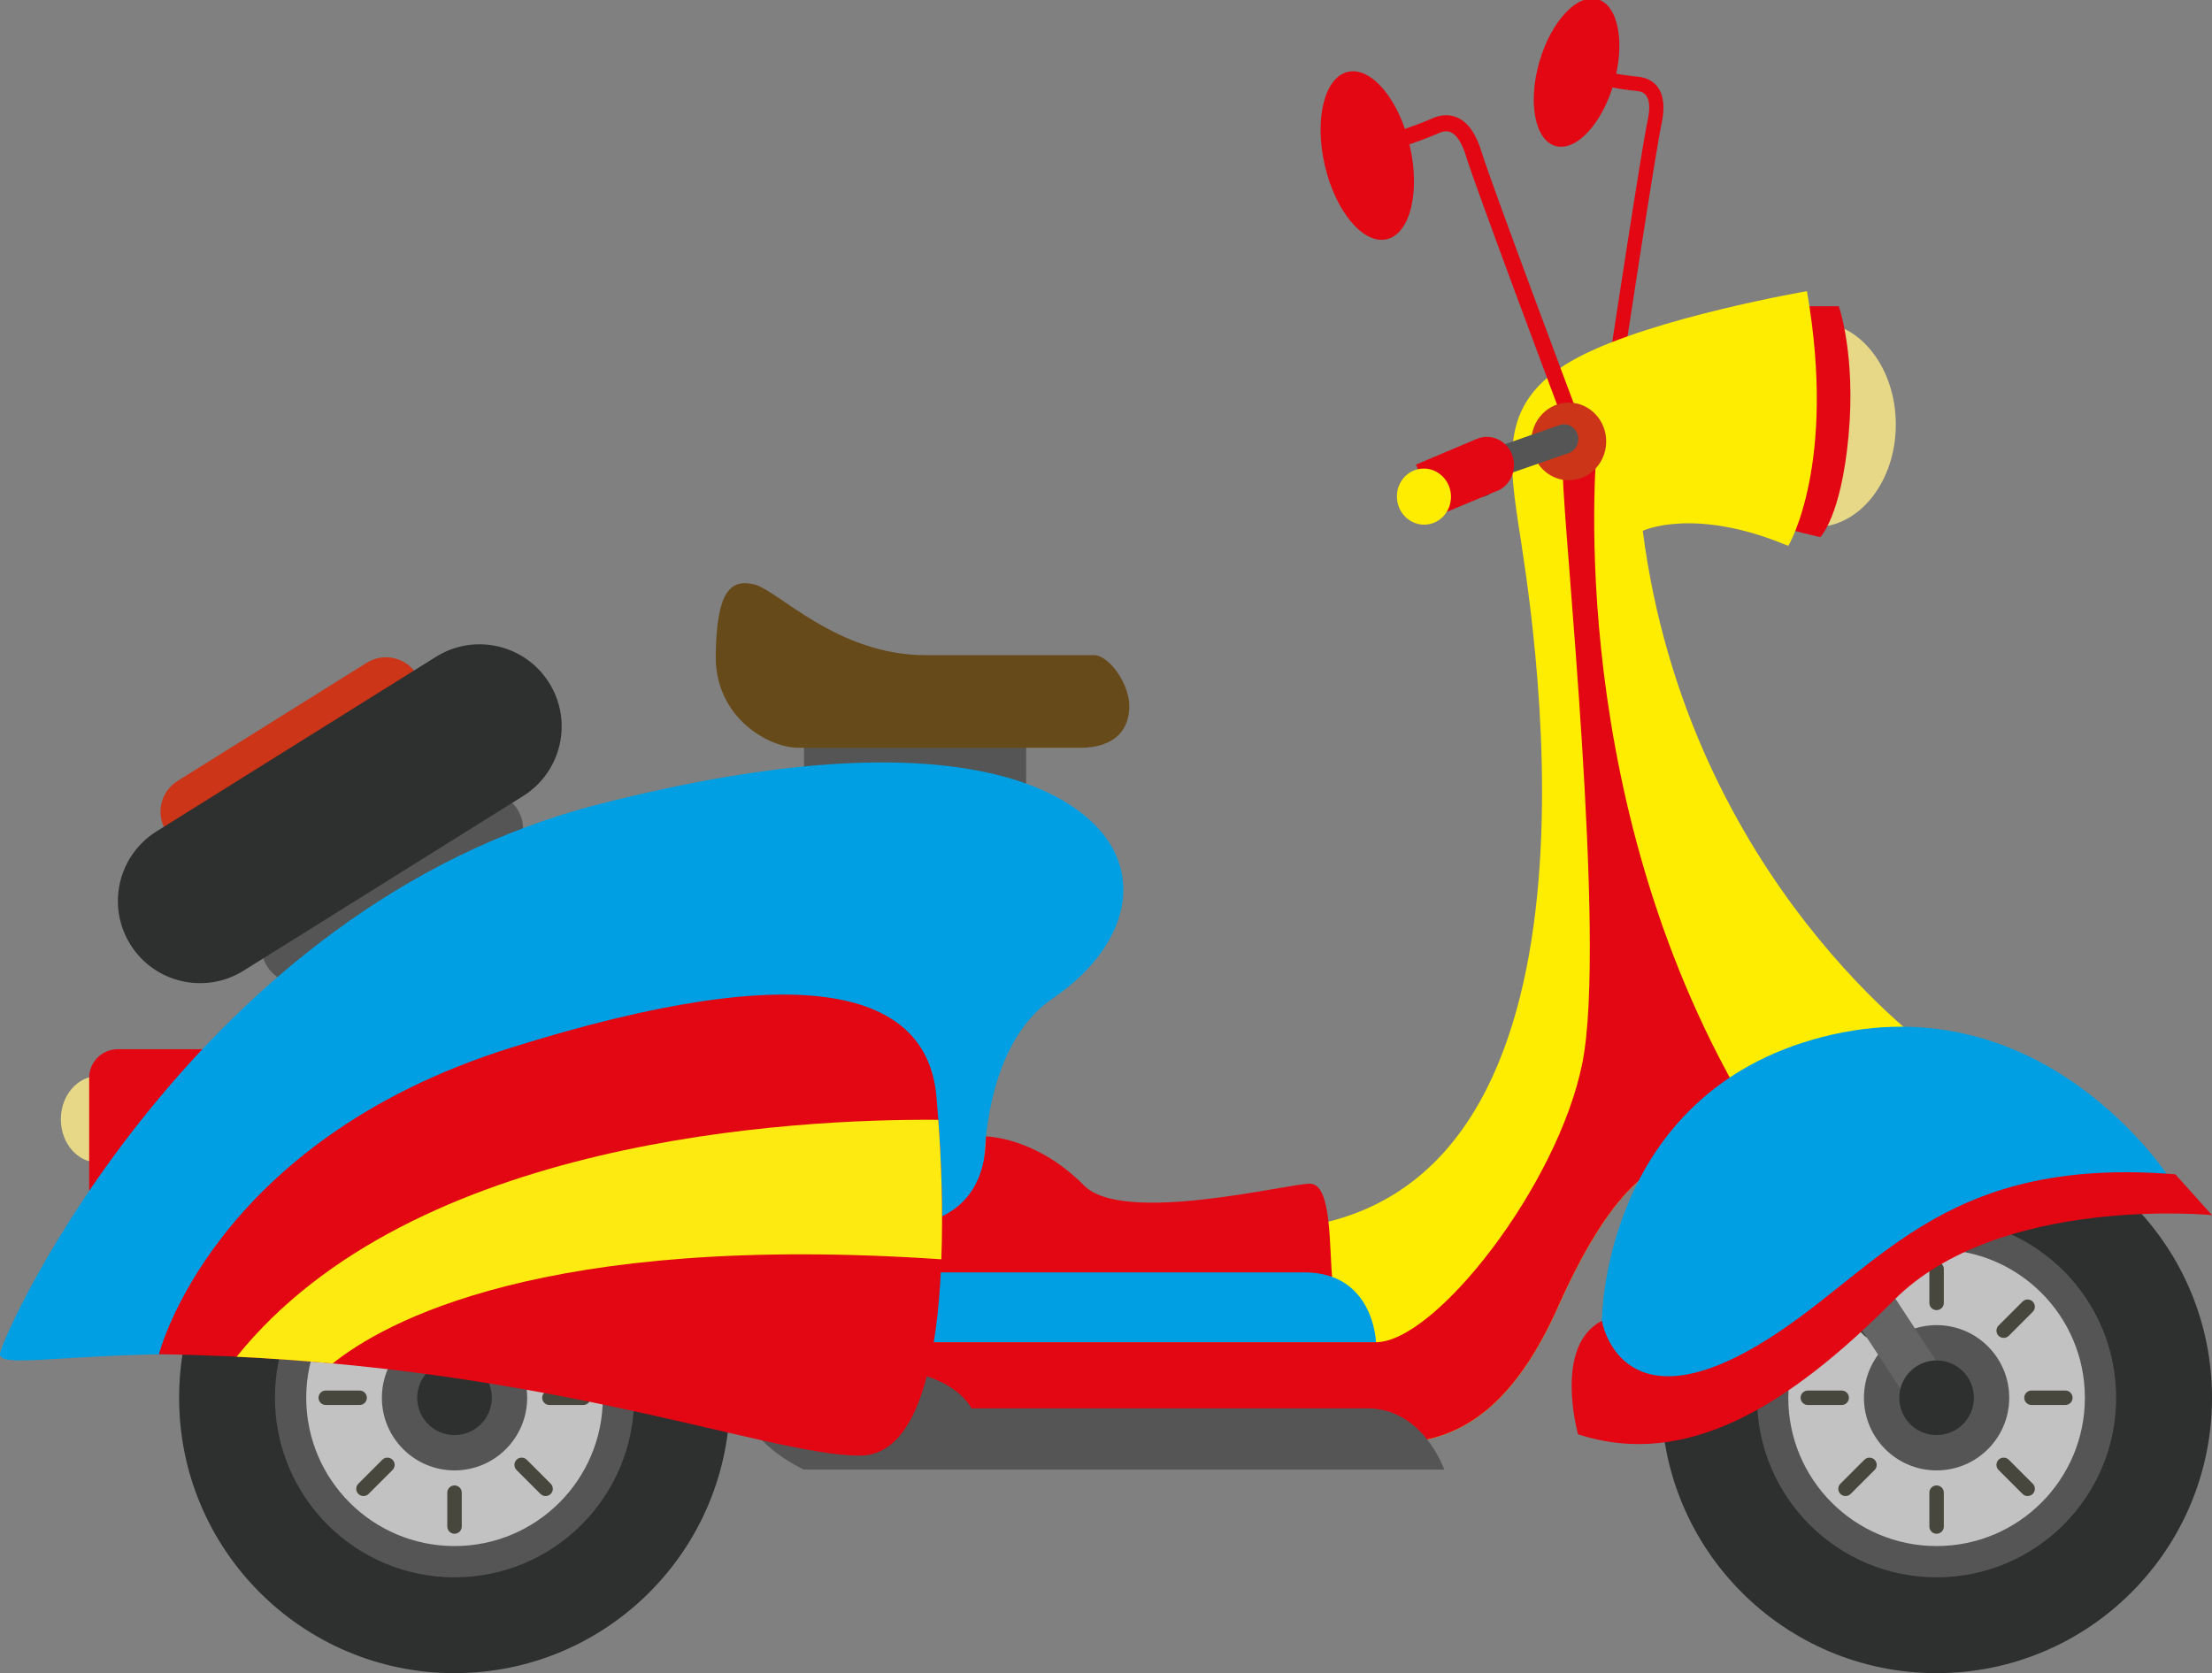 <?xml version="1.0" encoding="UTF-8" standalone="no"?>
<!-- Generator: Adobe Illustrator 17.0.0, SVG Export Plug-In . SVG Version: 6.00 Build 0)  -->

<svg
   xmlns:dc="http://purl.org/dc/elements/1.1/"
   xmlns:cc="http://creativecommons.org/ns#"
   xmlns:rdf="http://www.w3.org/1999/02/22-rdf-syntax-ns#"
   xmlns:svg="http://www.w3.org/2000/svg"
   xmlns="http://www.w3.org/2000/svg"
   xmlns:sodipodi="http://sodipodi.sourceforge.net/DTD/sodipodi-0.dtd"
   xmlns:inkscape="http://www.inkscape.org/namespaces/inkscape"
   version="1.1"
   id="Слой_1"
   x="0px"
   y="0px"
   width="143.95"
   height="108.894"
   viewBox="0 0 143.95 108.894"
   enable-background="new 0 0 1200 150"
   xml:space="preserve"
   sodipodi:docname="6.svg"
   inkscape:version="0.92.4 (5da689c313, 2019-01-14)"><rect x="0" y="0" width="143.95" height="108.894" fill="#808080" stroke="none"/><defs
   id="defs1167" /><sodipodi:namedview
   pagecolor="#ffffff"
   bordercolor="#666666"
   borderopacity="1"
   objecttolerance="10"
   gridtolerance="10"
   guidetolerance="10"
   inkscape:pageopacity="0"
   inkscape:pageshadow="2"
   inkscape:window-width="1920"
   inkscape:window-height="1017"
   id="namedview1165"
   showgrid="false"
   inkscape:zoom="0.94666667"
   inkscape:cx="-12.418468"
   inkscape:cy="-108.83249"
   inkscape:window-x="-8"
   inkscape:window-y="-8"
   inkscape:window-maximized="1"
   inkscape:current-layer="Слой_1"
   fit-margin-top="0"
   fit-margin-left="0"
   fit-margin-right="0"
   fit-margin-bottom="0" />







<g
   id="g1150"
   transform="translate(-902.639,-17.125)">
	<g
   id="g996">
		<circle
   cx="1028.666"
   cy="108.096"
   r="17.923"
   id="circle988"
   style="fill:#2e2f2f" />
		<circle
   cx="1028.666"
   cy="108.096"
   r="11.686"
   id="circle990"
   style="fill:#555555" />
		<circle
   cx="1028.666"
   cy="108.096"
   r="9.651"
   id="circle992"
   style="fill:#c3c2c2" />
		<circle
   cx="1028.666"
   cy="108.096"
   r="4.727"
   id="circle994"
   style="fill:#555555" />
	</g>
	<g
   id="g1026">
		<g
   id="g1010">
			<g
   id="g1002">
				<path
   d="m 1028.195,116.475 c 0,0.26 0.211,0.471 0.471,0.471 v 0 c 0.26,0 0.471,-0.211 0.471,-0.471 v -2.203 c 0,-0.26 -0.211,-0.471 -0.471,-0.471 v 0 c -0.26,0 -0.471,0.211 -0.471,0.471 z"
   id="path998"
   inkscape:connector-curvature="0"
   style="fill:#48473e" />
				<path
   d="m 1028.195,101.921 c 0,0.26 0.211,0.471 0.471,0.471 v 0 c 0.26,0 0.471,-0.211 0.471,-0.471 v -2.203 c 0,-0.26 -0.211,-0.471 -0.471,-0.471 v 0 c -0.26,0 -0.471,0.211 -0.471,0.471 z"
   id="path1000"
   inkscape:connector-curvature="0"
   style="fill:#48473e" />
			</g>
			<g
   id="g1008">
				<path
   d="m 1020.287,107.625 c -0.26,0 -0.471,0.211 -0.471,0.471 v 0 c 0,0.26 0.211,0.471 0.471,0.471 h 2.203 c 0.26,0 0.471,-0.211 0.471,-0.471 v 0 c 0,-0.26 -0.211,-0.471 -0.471,-0.471 z"
   id="path1004"
   inkscape:connector-curvature="0"
   style="fill:#48473e" />
				<path
   d="m 1034.842,107.625 c -0.26,0 -0.471,0.211 -0.471,0.471 v 0 c 0,0.26 0.211,0.471 0.471,0.471 h 2.203 c 0.26,0 0.471,-0.211 0.471,-0.471 v 0 c 0,-0.26 -0.211,-0.471 -0.471,-0.471 z"
   id="path1006"
   inkscape:connector-curvature="0"
   style="fill:#48473e" />
			</g>
		</g>
		<g
   id="g1024">
			<g
   id="g1016">
				<path
   d="m 1022.408,113.688 c -0.184,0.184 -0.184,0.482 0,0.666 v 0 c 0.184,0.184 0.482,0.184 0.666,0 l 1.558,-1.558 c 0.184,-0.184 0.184,-0.482 0,-0.666 v 0 c -0.184,-0.184 -0.482,-0.184 -0.666,0 z"
   id="path1012"
   inkscape:connector-curvature="0"
   style="fill:#48473e" />
				<path
   d="m 1032.7,103.396 c -0.184,0.184 -0.184,0.482 0,0.666 v 0 c 0.184,0.184 0.482,0.184 0.666,0 l 1.558,-1.558 c 0.184,-0.184 0.184,-0.482 0,-0.666 v 0 c -0.184,-0.184 -0.482,-0.184 -0.666,0 z"
   id="path1014"
   inkscape:connector-curvature="0"
   style="fill:#48473e" />
			</g>
			<g
   id="g1022">
				<path
   d="m 1023.074,101.838 c -0.184,-0.184 -0.482,-0.184 -0.666,0 v 0 c -0.184,0.184 -0.184,0.482 0,0.666 l 1.558,1.558 c 0.184,0.184 0.482,0.184 0.666,0 v 0 c 0.184,-0.184 0.184,-0.482 0,-0.666 z"
   id="path1018"
   inkscape:connector-curvature="0"
   style="fill:#48473e" />
				<path
   d="m 1033.366,112.13 c -0.184,-0.184 -0.482,-0.184 -0.666,0 v 0 c -0.184,0.184 -0.184,0.482 0,0.666 l 1.558,1.558 c 0.184,0.184 0.482,0.184 0.666,0 v 0 c 0.184,-0.184 0.184,-0.482 0,-0.666 z"
   id="path1020"
   inkscape:connector-curvature="0"
   style="fill:#48473e" />
			</g>
		</g>
	</g>
	<g
   id="g1036">
		<g
   id="g1030">
			
				<ellipse
   transform="matrix(0.961,0.277,-0.277,0.961,45.423,-277.621)"
   cx="1005.084"
   cy="21.92"
   rx="2.521"
   ry="4.968"
   id="ellipse1028"
   style="fill:#e30613" />
		</g>
		<g
   id="g1034">
			<path
   d="m 1007.365,40.661 c 0.086,-0.57 2.118,-13.977 2.489,-15.656 0.172,-0.778 0.142,-1.353 -0.086,-1.662 -0.131,-0.178 -0.341,-0.277 -0.64,-0.301 -1.007,-0.083 -3.373,-0.539 -3.473,-0.558 l 0.176,-0.913 c 0.024,0.005 2.416,0.466 3.374,0.545 0.567,0.046 1.02,0.281 1.311,0.676 0.398,0.539 0.48,1.352 0.246,2.415 -0.365,1.648 -2.457,15.455 -2.478,15.594 z"
   id="path1032"
   inkscape:connector-curvature="0"
   style="fill:#e30613" />
		</g>
	</g>
	<g
   id="g1080">
		<g
   id="g1046">
			<circle
   cx="932.218"
   cy="108.096"
   r="17.923"
   id="circle1038"
   style="fill:#2e2f2f" />
			<circle
   cx="932.218"
   cy="108.096"
   r="11.686"
   id="circle1040"
   style="fill:#555555" />
			<circle
   cx="932.218"
   cy="108.096"
   r="9.651"
   id="circle1042"
   style="fill:#c3c2c2" />
			<circle
   cx="932.218"
   cy="108.096"
   r="4.727"
   id="circle1044"
   style="fill:#555555" />
		</g>
		<circle
   cx="932.218"
   cy="108.096"
   r="2.429"
   id="circle1048"
   style="fill:#2e2f2f" />
		<g
   id="g1078">
			<g
   id="g1062">
				<g
   id="g1054">
					<path
   d="m 931.747,116.475 c 0,0.26 0.211,0.471 0.471,0.471 v 0 c 0.26,0 0.471,-0.211 0.471,-0.471 v -2.203 c 0,-0.26 -0.211,-0.471 -0.471,-0.471 v 0 c -0.26,0 -0.471,0.211 -0.471,0.471 z"
   id="path1050"
   inkscape:connector-curvature="0"
   style="fill:#48473e" />
					<path
   d="m 931.747,101.921 c 0,0.26 0.211,0.471 0.471,0.471 v 0 c 0.26,0 0.471,-0.211 0.471,-0.471 v -2.203 c 0,-0.26 -0.211,-0.471 -0.471,-0.471 v 0 c -0.26,0 -0.471,0.211 -0.471,0.471 z"
   id="path1052"
   inkscape:connector-curvature="0"
   style="fill:#48473e" />
				</g>
				<g
   id="g1060">
					<path
   d="m 923.839,107.625 c -0.26,0 -0.471,0.211 -0.471,0.471 v 0 c 0,0.26 0.211,0.471 0.471,0.471 h 2.203 c 0.26,0 0.471,-0.211 0.471,-0.471 v 0 c 0,-0.26 -0.211,-0.471 -0.471,-0.471 z"
   id="path1056"
   inkscape:connector-curvature="0"
   style="fill:#48473e" />
					<path
   d="m 938.394,107.625 c -0.26,0 -0.471,0.211 -0.471,0.471 v 0 c 0,0.26 0.211,0.471 0.471,0.471 h 2.203 c 0.26,0 0.471,-0.211 0.471,-0.471 v 0 c 0,-0.26 -0.211,-0.471 -0.471,-0.471 z"
   id="path1058"
   inkscape:connector-curvature="0"
   style="fill:#48473e" />
				</g>
			</g>
			<g
   id="g1076">
				<g
   id="g1068">
					<path
   d="m 925.96,113.688 c -0.184,0.184 -0.184,0.482 0,0.666 v 0 c 0.184,0.184 0.482,0.184 0.666,0 l 1.558,-1.558 c 0.184,-0.184 0.184,-0.482 0,-0.666 v 0 c -0.184,-0.184 -0.482,-0.184 -0.666,0 z"
   id="path1064"
   inkscape:connector-curvature="0"
   style="fill:#48473e" />
					<path
   d="m 936.252,103.396 c -0.184,0.184 -0.184,0.482 0,0.666 v 0 c 0.184,0.184 0.482,0.184 0.666,0 l 1.558,-1.558 c 0.184,-0.184 0.184,-0.482 0,-0.666 v 0 c -0.184,-0.184 -0.482,-0.184 -0.666,0 z"
   id="path1066"
   inkscape:connector-curvature="0"
   style="fill:#48473e" />
				</g>
				<g
   id="g1074">
					<path
   d="m 926.627,101.838 c -0.184,-0.184 -0.482,-0.184 -0.666,0 v 0 c -0.184,0.184 -0.184,0.482 0,0.666 l 1.558,1.558 c 0.184,0.184 0.482,0.184 0.666,0 v 0 c 0.184,-0.184 0.184,-0.482 0,-0.666 z"
   id="path1070"
   inkscape:connector-curvature="0"
   style="fill:#48473e" />
					<path
   d="m 936.919,112.13 c -0.184,-0.184 -0.482,-0.184 -0.666,0 v 0 c -0.184,0.184 -0.184,0.482 0,0.666 l 1.558,1.558 c 0.184,0.184 0.482,0.184 0.666,0 v 0 c 0.184,-0.184 0.184,-0.482 0,-0.666 z"
   id="path1072"
   inkscape:connector-curvature="0"
   style="fill:#48473e" />
				</g>
			</g>
		</g>
	</g>
	<ellipse
   cx="1020.787"
   cy="44.752"
   rx="5.225"
   ry="6.673"
   id="ellipse1082"
   style="fill:#e7d888" />
	<path
   d="m 1019.13,37.054 c 0.146,0 3.172,0 3.172,0 0,0 1.123,3.172 0.634,8.444 -0.488,5.271 -1.842,6.589 -1.842,6.589 l -2.697,-0.662 z"
   id="path1084"
   inkscape:connector-curvature="0"
   style="fill:#e30613" />
	<ellipse
   cx="909.025"
   cy="89.973"
   rx="2.426"
   ry="2.814"
   id="ellipse1086"
   style="fill:#e7d888" />
	<path
   d="m 908.442,94.496 c 0,1.027 0.832,1.859 1.859,1.859 h 5.947 c 1.027,0 1.859,-0.832 1.859,-1.859 v -7.224 c 0,-1.027 -0.832,-1.859 -1.859,-1.859 h -5.947 c -1.027,0 -1.859,0.832 -1.859,1.859 z"
   id="path1088"
   inkscape:connector-curvature="0"
   style="fill:#e30613" />
	<path
   d="m 982.035,111.11 c 0,0 6.633,0 10.15,0 3.517,0 8.026,-0.368 11.833,-8.903 3.807,-8.535 6.755,-9.763 9.088,-9.763 l 15.56,-6.754 c 0,0 -16.174,-11.176 -19.121,-34.018 0,0 3.345,-1.597 9.471,0.982 0,0 3.179,-5.281 1.214,-16.579 0,0 -9.984,1.719 -14.878,4.298 -4.894,2.579 -4.648,5.895 -3.911,10.807 0.737,4.912 7.246,41.866 -13.386,45.679 h -28.737 v 12.684 z"
   id="path1090"
   inkscape:connector-curvature="0"
   style="fill:#ffed00" />
	<path
   d="m 1005.615,86.303 c 1.597,-7.983 -1.264,-34.992 -1.264,-38.252 0,-1.386 2.228,-2.104 2.228,-2.104 0,0 -2.315,21.812 8.984,41.953 0,0 -0.296,1.647 -1.144,3.974 l -1.312,0.57 c -2.333,0 -5.281,1.228 -9.088,9.763 -3.807,8.535 -8.317,8.903 -11.833,8.903 -3.516,0 -10.15,0 -10.15,0 l -15.776,-1.088 c -3.032,-1.724 -5.447,-2.964 -6.944,-2.964 v -2.579 h 32.869 c 3.851,0 11.833,-10.193 13.43,-18.176 z"
   id="path1092"
   inkscape:connector-curvature="0"
   style="fill:#e30613" />
	<path
   d="m 913.444,71.201 c 0.69,1.105 2.146,1.441 3.251,0.751 l 12.309,-7.69 c 1.105,-0.69 1.441,-2.146 0.751,-3.251 v 0 c -0.69,-1.105 -2.146,-1.441 -3.251,-0.751 l -12.309,7.69 c -1.106,0.69 -1.442,2.146 -0.751,3.251 z"
   id="path1094"
   inkscape:connector-curvature="0"
   style="fill:#cc3517" />
	<path
   d="m 920.012,80.004 c 0.69,1.105 2.146,1.441 3.251,0.751 l 12.309,-7.69 c 1.105,-0.69 1.441,-2.146 0.751,-3.251 v 0 c -0.69,-1.105 -2.146,-1.441 -3.251,-0.751 l -12.309,7.69 c -1.105,0.69 -1.441,2.146 -0.751,3.251 z"
   id="path1096"
   inkscape:connector-curvature="0"
   style="fill:#555555" />
	<path
   d="m 911.124,78.599 c 1.564,2.504 4.862,3.265 7.365,1.701 l 18.188,-11.363 c 2.504,-1.564 3.265,-4.862 1.701,-7.365 v 0 c -1.564,-2.504 -4.862,-3.265 -7.365,-1.701 l -18.188,11.363 c -2.504,1.564 -3.265,4.862 -1.701,7.365 z"
   id="path1098"
   inkscape:connector-curvature="0"
   style="fill:#2e2f2f" />
	<rect
   x="954.962"
   y="64.529"
   width="14.456"
   height="4.415"
   id="rect1100"
   style="fill:#555555" />
	<path
   d="m 1027.19,108.847 c 0.292,0.445 0.843,0.599 1.231,0.344 l 1.054,-0.691 c 0.388,-0.254 0.466,-0.821 0.175,-1.266 l -8.314,-12.681 c -0.292,-0.445 -0.842,-0.599 -1.231,-0.344 l -1.054,0.691 c -0.388,0.254 -0.466,0.821 -0.175,1.266 z"
   id="path1102"
   inkscape:connector-curvature="0"
   style="fill:#646464" />
	<circle
   cx="1028.666"
   cy="108.096"
   r="2.429"
   id="circle1104"
   style="fill:#2e2f2f" />
	<path
   d="M 996.625,112.768 H 954.94 c 0,0 -3.438,-1.63 -3.539,-3.539 l 9.82,-2.911 c 0,0 3.368,0.29 4.642,2.466 0,0 23.027,0 25.757,0 3.64,-0.001 5.005,3.984 5.005,3.984 z"
   id="path1106"
   inkscape:connector-curvature="0"
   style="fill:#555555" />
	<path
   d="m 952.381,110.323 c -0.197,0.402 -12.186,-3.855 -28.849,-4.85 -14.524,-0.867 -21.015,0.995 -20.891,-0.249 0.124,-1.243 12.733,-29.065 38.997,-35.763 23.775,-6.063 31.51,-0.548 33.375,2.81 1.865,3.357 0,7.212 -3.855,9.824 -3.855,2.612 -5.347,9.078 -4.104,18.031 0,0 -11.44,3.607 -14.673,10.197 z"
   id="path1108"
   inkscape:connector-curvature="0"
   style="fill:#009fe3" />
	<path
   d="m 989.36,100.549 h -27.957 v -3.69 c 0,0 5.396,0.182 5.396,-5.767 0,0 3.228,-0.001 6.393,3.194 2.549,2.573 13.22,-0.123 14.694,-0.123 1.474,0 1.229,4.298 1.474,6.386 z"
   id="path1110"
   inkscape:connector-curvature="0"
   style="fill:#e30613" />
	<path
   d="m 992.185,104.479 c 0,0 -0.123,-4.544 -4.667,-4.544 -4.544,0 -28.203,0 -28.203,0 v 4.544 z"
   id="path1112"
   inkscape:connector-curvature="0"
   style="fill:#009fe3" />
	<path
   d="m 912.983,105.263 c 0,0 3.461,-13.842 22.86,-19.935 19.399,-6.093 27.108,-3.606 27.73,3.109 0.622,6.715 1.244,23.424 -4.974,23.424 -6.218,0 -21.189,-6.249 -45.616,-6.598 z"
   id="path1114"
   inkscape:connector-curvature="0"
   style="fill:#e30613" />
	<path
   d="m 963.701,90.005 c 0.184,2.506 0.32,5.803 0.198,9.08 -25.952,-1.767 -36.342,4.152 -39.61,6.78 -2.001,-0.184 -4.085,-0.333 -6.252,-0.439 11.434,-14.242 36.256,-15.488 45.664,-15.421 z"
   id="path1116"
   inkscape:connector-curvature="0"
   style="fill:#fcea10" />
	<path
   d="m 972.926,65.793 c 0,0 -16.391,0 -18.327,0 -1.936,0 -5.444,-1.959 -5.383,-6.027 0.06,-4.068 0.907,-4.975 2.48,-4.612 1.573,0.363 5.383,4.612 11.19,4.612 5.807,0 9.254,0 10.948,0 0.976,0 2.298,1.86 2.298,3.311 -10e-4,1.452 -0.847,2.716 -3.206,2.716 z"
   id="path1118"
   inkscape:connector-curvature="0"
   style="fill:#674a19" />
	<path
   d="m 1043.953,93.976 c 0,0 -8.209,-13.082 -22.703,-9.365 -14.364,3.684 -14.364,18.476 -14.364,18.476 0,0 1.032,4.81 1.161,4.953 0.129,0.143 4.108,0.742 4.108,0.742 0,0 11.584,-7.906 16.511,-10.393 z"
   id="path1120"
   inkscape:connector-curvature="0"
   style="fill:#009fe3" />
	<path
   d="m 1046.588,96.208 c 0,0 -13.868,-1.346 -20.711,5.546 -6.842,6.891 -13.523,11.014 -20.544,8.717 0,0 -1.626,-5.753 1.552,-7.383 0,0 1.131,6.894 10.094,1.622 7.789,-4.582 11.686,-12.415 27.224,-11.158 z"
   id="path1122"
   inkscape:connector-curvature="0"
   style="fill:#e30613" />
	<g
   id="g1132">
		<g
   id="g1126">
			
				<ellipse
   transform="matrix(0.974,-0.226,0.226,0.974,19.647,225.159)"
   cx="991.674"
   cy="26.907"
   rx="2.838"
   ry="5.592"
   id="ellipse1124"
   style="fill:#e30613" />
		</g>
		<g
   id="g1130">
			<path
   d="m 1004.197,44.075 c -0.228,-0.607 -5.586,-14.899 -6.142,-16.752 -0.258,-0.859 -0.602,-1.408 -0.996,-1.587 -0.227,-0.103 -0.487,-0.085 -0.794,0.055 -1.036,0.471 -3.611,1.321 -3.72,1.356 l -0.328,-0.994 c 0.026,-0.009 2.63,-0.868 3.615,-1.315 0.582,-0.265 1.156,-0.284 1.659,-0.055 0.687,0.312 1.214,1.065 1.566,2.239 0.546,1.82 6.063,16.538 6.119,16.686 z"
   id="path1128"
   inkscape:connector-curvature="0"
   style="fill:#e30613" />
		</g>
	</g>
	<g
   id="g1148">
		<ellipse
   cx="1004.729"
   cy="45.854"
   rx="2.436"
   ry="2.527"
   id="ellipse1134"
   style="fill:#cc3517" />
		<g
   id="g1140">
			<path
   d="m 1005.346,45.618 c -0.047,-0.529 -0.499,-0.922 -1.008,-0.876 -0.103,0.009 -0.198,0.039 -0.287,0.08 v -0.003 l -5.447,1.906 0.72,1.759 5.366,-1.86 c 0.06,-0.018 0.117,-0.042 0.171,-0.071 v -10e-4 0 c 0.317,-0.176 0.52,-0.537 0.485,-0.934 z"
   id="path1136"
   inkscape:connector-curvature="0"
   style="fill:#555555" />
			
				<ellipse
   transform="matrix(0.996,-0.088,0.088,0.996,-0.297,88.514)"
   stroke-miterlimit="10"
   cx="998.93"
   cy="47.608"
   rx="0.927"
   ry="0.962"
   id="ellipse1138"
   style="fill:#ffffff;stroke:#1e1e1c;stroke-miterlimit:10" />
		</g>
		<g
   id="g1146">
			<path
   d="m 1001.16,47.227 c -0.089,-1.005 -0.947,-1.75 -1.915,-1.664 -0.195,0.017 -0.376,0.074 -0.546,0.151 l -0.003,-0.006 -3.911,1.657 1.367,3.34 3.759,-1.569 c 0.113,-0.034 0.222,-0.08 0.324,-0.135 V 49 49 c 0.604,-0.333 0.989,-1.019 0.922,-1.773 z"
   id="path1142"
   inkscape:connector-curvature="0"
   style="fill:#e30613" />
			
				<ellipse
   transform="matrix(0.996,-0.088,0.088,0.996,-0.438,88.194)"
   cx="995.409"
   cy="49.044"
   rx="1.76"
   ry="1.827"
   id="ellipse1144"
   style="fill:#ffed00" />
		</g>
	</g>
</g>
<g
   id="g1152"
   transform="translate(-902.639,-17.125)">
</g>
<g
   id="g1154"
   transform="translate(-902.639,-17.125)">
</g>
<g
   id="g1156"
   transform="translate(-902.639,-17.125)">
</g>
<g
   id="g1158"
   transform="translate(-902.639,-17.125)">
</g>
<g
   id="g1160"
   transform="translate(-902.639,-17.125)">
</g>
<g
   id="g1162"
   transform="translate(-902.639,-17.125)">
</g>
</svg>